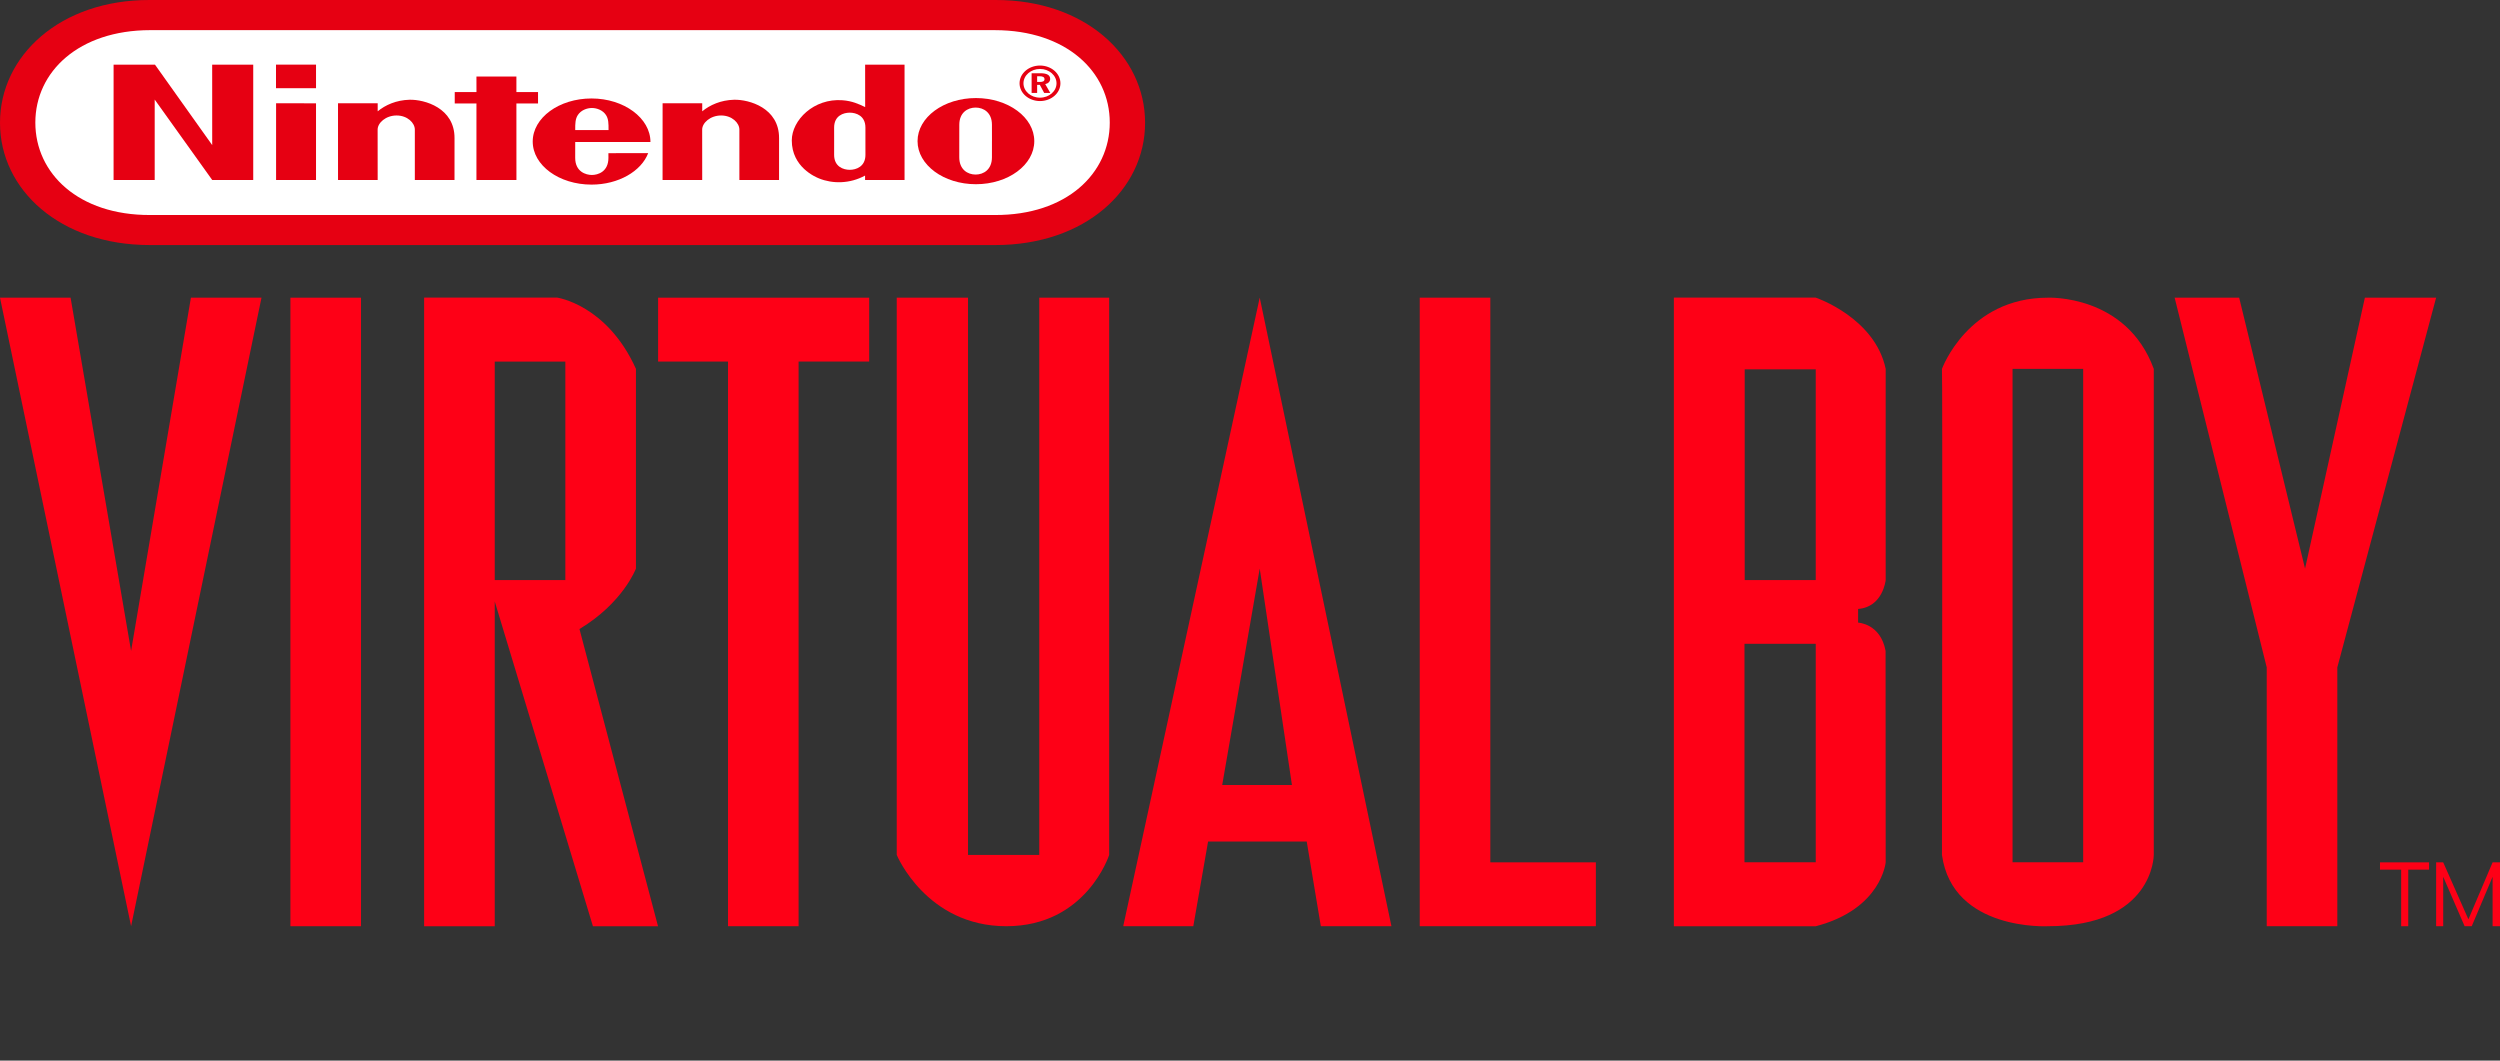 <?xml version="1.0" encoding="UTF-8" standalone="no"?>
<svg
   xmlns:dc="http://purl.org/dc/elements/1.1/"
   xmlns:cc="http://creativecommons.org/ns#"
   xmlns:rdf="http://www.w3.org/1999/02/22-rdf-syntax-ns#"
   xmlns:svg="http://www.w3.org/2000/svg"
   xmlns="http://www.w3.org/2000/svg"
   xmlns:sodipodi="http://sodipodi.sourceforge.net/DTD/sodipodi-0.dtd"
   xmlns:inkscape="http://www.inkscape.org/namespaces/inkscape"
   width="462"
   height="196"
   viewBox="0 0 462 196"
   fill="none"
   version="1.1"
   id="svg52"
   sodipodi:docname="virtualboy.svg"
   inkscape:version="0.92.5 (2060ec1f9f, 2020-04-08)">
  <rect x="0" y="0" width="462" height="196" fill="#333333" stroke="none"/>
  <defs
     id="defs56" />
  <sodipodi:namedview
     pagecolor="#ffffff"
     bordercolor="#666666"
     borderopacity="1"
     objecttolerance="10"
     gridtolerance="10"
     guidetolerance="10"
     inkscape:pageopacity="0"
     inkscape:pageshadow="2"
     inkscape:window-width="1366"
     inkscape:window-height="740"
     id="namedview54"
     showgrid="false"
     inkscape:zoom="1.2642045"
     inkscape:cx="231"
     inkscape:cy="98"
     inkscape:window-x="0"
     inkscape:window-y="0"
     inkscape:window-maximized="1"
     inkscape:current-layer="svg52" />
  <path
     d="M 27.677,45.287 C 11.086,45.282 0,35.068 0,22.684 0,10.3 11.111,-0.032 27.652,7.2936325e-5 H 183.96 C 200.5,-0.032 211.612,10.3 211.612,22.684 c 0,12.384 -11.086,22.598 -27.677,22.603 z"
     id="path2"
     inkscape:connector-curvature="0"
     style="fill:#e60012;stroke-width:0.806" />
  <path
     d="M 27.728,5.571 C 14.593,5.593 6.531,13.219 6.531,22.654 c 0,9.433 8.012,17.123 21.197,17.081 H 183.884 c 13.185,0.039 21.2,-7.648 21.2,-17.081 0,-9.433 -8.062,-17.059 -21.197,-17.081 z"
     id="path4"
     inkscape:connector-curvature="0"
     style="fill:#ffffff;stroke-width:0.806" />
  <path
     d="m 188.414,15.394 c 0,-1.811 1.691,-3.281 3.777,-3.281 2.085,0 3.777,1.47 3.777,3.281 0,1.811 -1.692,3.281 -3.777,3.281 -2.086,0 -3.777,-1.47 -3.777,-3.281 z m 3.777,2.656 c 1.686,0 3.054,-1.189 3.054,-2.654 0,-1.467 -1.368,-2.654 -3.054,-2.654 -1.686,0 -3.054,1.189 -3.054,2.654 0,1.465 1.368,2.654 3.054,2.654 z"
     id="path6"
     inkscape:connector-curvature="0"
     style="clip-rule:evenodd;fill:#e60012;fill-rule:evenodd;stroke-width:0.806" />
  <path
     d="m 194.07,14.581 c 0,-0.696 -0.593,-1.047 -1.787,-1.047 h -1.641 v 3.635 h 1.02 v -1.489 h 0.497 l 0.801,1.489 h 1.132 l -0.935,-1.623 c 0.57,-0.125 0.913,-0.486 0.913,-0.964 z m -1.911,0.566 h -0.497 v -1.057 h 0.447 c 0.613,0 0.914,0.164 0.914,0.542 0,0.361 -0.281,0.515 -0.863,0.515 z"
     id="path8"
     inkscape:connector-curvature="0"
     style="clip-rule:evenodd;fill:#e60012;fill-rule:evenodd;stroke-width:0.806" />
  <path
     d="m 112.438,29.165 c 0,-0.796 -0.005,-0.859 -0.005,-0.859 l 7.351,-0.005 c -1.283,3.347 -5.491,5.815 -10.47,5.815 -6.003,0 -10.867,-3.562 -10.867,-7.958 0,-4.397 4.864,-7.961 10.867,-7.961 6.003,0 10.889,3.642 10.889,8.039 0,0.007 -13.902,0.003 -13.902,0.003 0,0 -0.005,2.151 -0.005,2.927 0,2.593 1.998,3.169 3.088,3.169 1.091,0 3.054,-0.576 3.054,-3.169 z m -5.648,-7.914 c -0.469,0.708 -0.5,1.538 -0.489,2.781 l 6.157,0.003 c 0.011,-1.243 -0.009,-2.073 -0.478,-2.783 -0.576,-0.874 -1.634,-1.288 -2.595,-1.294 0,0 8.6e-4,0 8.6e-4,0 h -0.003 c 8.6e-4,0 8.6e-4,0 0.002,0 -0.961,0.005 -2.02,0.42 -2.596,1.294 z"
     id="path10"
     inkscape:connector-curvature="0"
     style="clip-rule:evenodd;fill:#e60012;fill-rule:evenodd;stroke-width:0.806" />
  <path
     d="m 135.653,18.434 c 2.76,-0.068 8.357,1.501 8.318,7.114 -0.006,0.996 -0.003,7.714 -0.003,7.714 h -7.331 c 0,0 0,-8.425 0,-9.311 0,-1.235 -1.36,-2.61 -3.373,-2.61 -2.01,0 -3.504,1.374 -3.504,2.61 0,0.605 0.008,9.311 0.008,9.311 h -7.326 l 0.006,-14.176 7.323,-0.005 c 0,0 -0.009,1.14 0,1.492 1.411,-1.169 3.445,-2.078 5.882,-2.139 z"
     id="path12"
     inkscape:connector-curvature="0"
     style="fill:#e60012;stroke-width:0.806" />
  <path
     d="m 75.678,18.434 c 2.76,-0.068 8.357,1.501 8.318,7.114 -0.006,0.996 -0.003,7.714 -0.003,7.714 h -7.332 c 0,0 0,-8.425 0,-9.311 0,-1.235 -1.36,-2.61 -3.372,-2.61 -2.009,0 -3.504,1.374 -3.504,2.61 0,0.605 0.009,9.311 0.009,9.311 h -7.326 l -0.003,-14.176 7.332,-0.005 c 0,0 -0.008,1.14 0,1.492 1.411,-1.169 3.442,-2.078 5.882,-2.139 z"
     id="path14"
     inkscape:connector-curvature="0"
     style="fill:#e60012;stroke-width:0.806" />
  <path
     d="m 167.16,11.947 h -7.284 v 0 c 0,0 0,4.563 0.005,7.844 -1.18,-0.576 -2.425,-1.13 -4.175,-1.265 -5.32,-0.405 -9.384,3.681 -9.384,7.424 0,4.934 4.381,6.76 5.048,7.028 2.481,1.006 5.668,1.008 8.492,-0.532 0,0.132 0.003,0.82 0.003,0.82 h 7.295 z m -7.23,11.625 v 2.534 0 c 0,0 0.003,1.604 0.003,2.514 0,2.19 -1.745,2.763 -2.895,2.763 -1.172,0 -2.892,-0.574 -2.892,-2.763 0,-0.754 0.003,-2.522 0.003,-2.522 0,0 -0.003,-1.799 -0.003,-2.527 0,-2.192 1.72,-2.751 2.895,-2.751 1.147,0 2.889,0.559 2.889,2.751 z"
     id="path16"
     inkscape:connector-curvature="0"
     style="clip-rule:evenodd;fill:#e60012;fill-rule:evenodd;stroke-width:0.806" />
  <path
     d="m 169.563,26.082 c 0,-4.397 4.828,-7.961 10.786,-7.961 5.958,0 10.786,3.564 10.786,7.961 0,4.397 -4.828,7.961 -10.786,7.961 -5.955,0 -10.786,-3.564 -10.786,-7.961 z m 13.748,2.986 c 0,-0.859 0.003,-3.003 0.003,-3.003 l 0.003,0.007 c -0.007,-0.462 -0.006,-1.599 -0.005,-2.47 0,-0.2 0,-0.387 0,-0.547 0,-2.251 -1.543,-3.176 -3.016,-3.176 -1.469,0 -3.016,0.925 -3.016,3.176 0,0.859 -0.005,2.956 -0.005,2.956 0,0 -0.003,2.197 -0.003,3.056 0,2.261 1.543,3.193 3.024,3.193 1.478,0 3.016,-0.933 3.016,-3.193 z"
     id="path18"
     inkscape:connector-curvature="0"
     style="clip-rule:evenodd;fill:#e60012;fill-rule:evenodd;stroke-width:0.806" />
  <path
     d="m 51.005,16.3 v -4.357 h 7.396 v 4.357 z"
     id="path20"
     inkscape:connector-curvature="0"
     style="fill:#e60012;stroke-width:0.806" />
  <path
     d="M 51.021,33.266 V 19.088 l 7.38,0.003 V 33.266 Z"
     id="path22"
     inkscape:connector-curvature="0"
     style="fill:#e60012;stroke-width:0.806" />
  <path
     d="m 88.046,33.267 0.003,-14.149 h -4.013 v -2.104 l 4.016,-0.003 -0.005,-2.871 h 7.385 v 2.868 h 3.997 v 2.109 h -3.997 l 0.006,14.149 z"
     id="path24"
     inkscape:connector-curvature="0"
     style="fill:#e60012;stroke-width:0.806" />
  <path
     d="m 20.989,33.266 0.003,-21.319 h 7.647 l 10.577,14.867 -0.006,-14.867 h 7.587 v 21.319 h -7.576 L 28.588,18.399 v 14.867 z"
     id="path26"
     inkscape:connector-curvature="0"
     style="fill:#e60012;stroke-width:0.806" />
  <path
     d="M 0,55.013 24.225,171.164 48.325,55.013 H 35.281 L 24.225,120.294 13.044,55.013 Z"
     id="path28"
     inkscape:connector-curvature="0"
     style="fill:#fe0016" />
  <path
     d="M 53.666,55.013 H 66.71 V 171.165 H 53.666 Z"
     id="path30"
     inkscape:connector-curvature="0"
     style="fill:#fe0016" />
  <path
     d="m 78.379,55 v 116.169 h 13.048 v -60.022 l 18.145,60.021 h 12.03 l -14.517,-54.924 c 8.065,-4.838 10.439,-11.172 10.439,-11.172 V 68.17 C 112.181,56.306 102.967,55 102.967,55 Z M 91.428,66.824 H 104.476 V 107.192 H 91.428 Z"
     id="path32"
     inkscape:connector-curvature="0"
     style="fill:#fe0016" />
  <path
     d="m 121.618,55.013 h 39.008 V 66.814 h -13.045 v 104.35 H 134.538 V 66.815 h -12.92 z"
     id="path34"
     inkscape:connector-curvature="0"
     style="fill:#fe0016" />
  <path
     d="m 232.797,55 -25.201,116.046 v 0.122 h 12.926 l 2.732,-15.657 h 18.227 l 2.609,15.657 h 13.048 z m 0,50.071 5.953,40 h -12.886 z"
     id="path36"
     inkscape:connector-curvature="0"
     style="fill:#fe0016" />
  <path
     d="m 262.366,55.013 h 13.045 V 159.362 h 19.505 v 11.802 h -32.548 z"
     id="path38"
     inkscape:connector-curvature="0"
     style="fill:#fe0016" />
  <path
     d="m 401.874,55.013 h 11.925 l 12.174,50.065 11.056,-50.065 h 13.166 l -18.26,68.324 v 47.827 h -13.044 v -47.826 z"
     id="path40"
     inkscape:connector-curvature="0"
     style="fill:#fe0016" />
  <path
     d="m 378.465,55.013 c -14.825,0 -19.591,13.158 -19.591,13.158 0.122,0.187 0,87.344 0,89.829 1.966,14.119 19.591,13.165 19.591,13.165 19.558,0 19.552,-13.165 19.552,-13.165 V 68.17 C 392.96,54.362 378.465,55.013 378.465,55.013 Z m -6.544,13.157 h 13.049 v 91.173 h -13.049 z"
     id="path42"
     inkscape:connector-curvature="0"
     style="fill:#fe0016" />
  <path
     d="m 165.718,55.013 h 13.169 V 157.997 h 13.168 V 55.013 h 12.919 V 157.997 c 0,0 -4.224,13.168 -19.006,13.168 -14.783,0 -20.25,-13.168 -20.25,-13.168 z"
     id="path44"
     inkscape:connector-curvature="0"
     style="fill:#fe0016" />
  <path
     d="m 309.332,55 v 116.169 h 26.218 c 12.169,-3.169 12.925,-11.826 12.925,-11.826 0,0 -0.02,-31.028 -0.02,-39.049 -0.913,-5.063 -5.076,-5.233 -5.076,-5.233 0,0 -0.017,-1.412 0,-2.528 4.6,-0.352 5.097,-5.342 5.097,-5.342 0,0 -0.019,-30.998 0,-39.022 C 346.485,58.694 335.55,55 335.55,55 Z m 13.088,13.251 h 13.129 V 107.191 H 322.42 Z m -0.04,50.727 h 13.169 v 40.366 H 322.38 Z"
     id="path46"
     inkscape:connector-curvature="0"
     style="fill:#fe0016" />
  <path
     d="m 439.826,159.363 h 9.066 v 1.349 h -3.85 v 10.452 h -1.306 v -10.452 h -3.912 v -1.349 z"
     id="path48"
     inkscape:connector-curvature="0"
     style="fill:#fe0016" />
  <path
     d="m 450.198,171.164 v -11.801 h 1.305 l 4.659,10.528 4.471,-10.528 H 462 v 11.801 h -1.367 v -9.134 l -3.855,9.134 h -1.318 l -3.955,-9.134 v 9.134 z"
     id="path50"
     inkscape:connector-curvature="0"
     style="fill:#fe0016" />
</svg>
